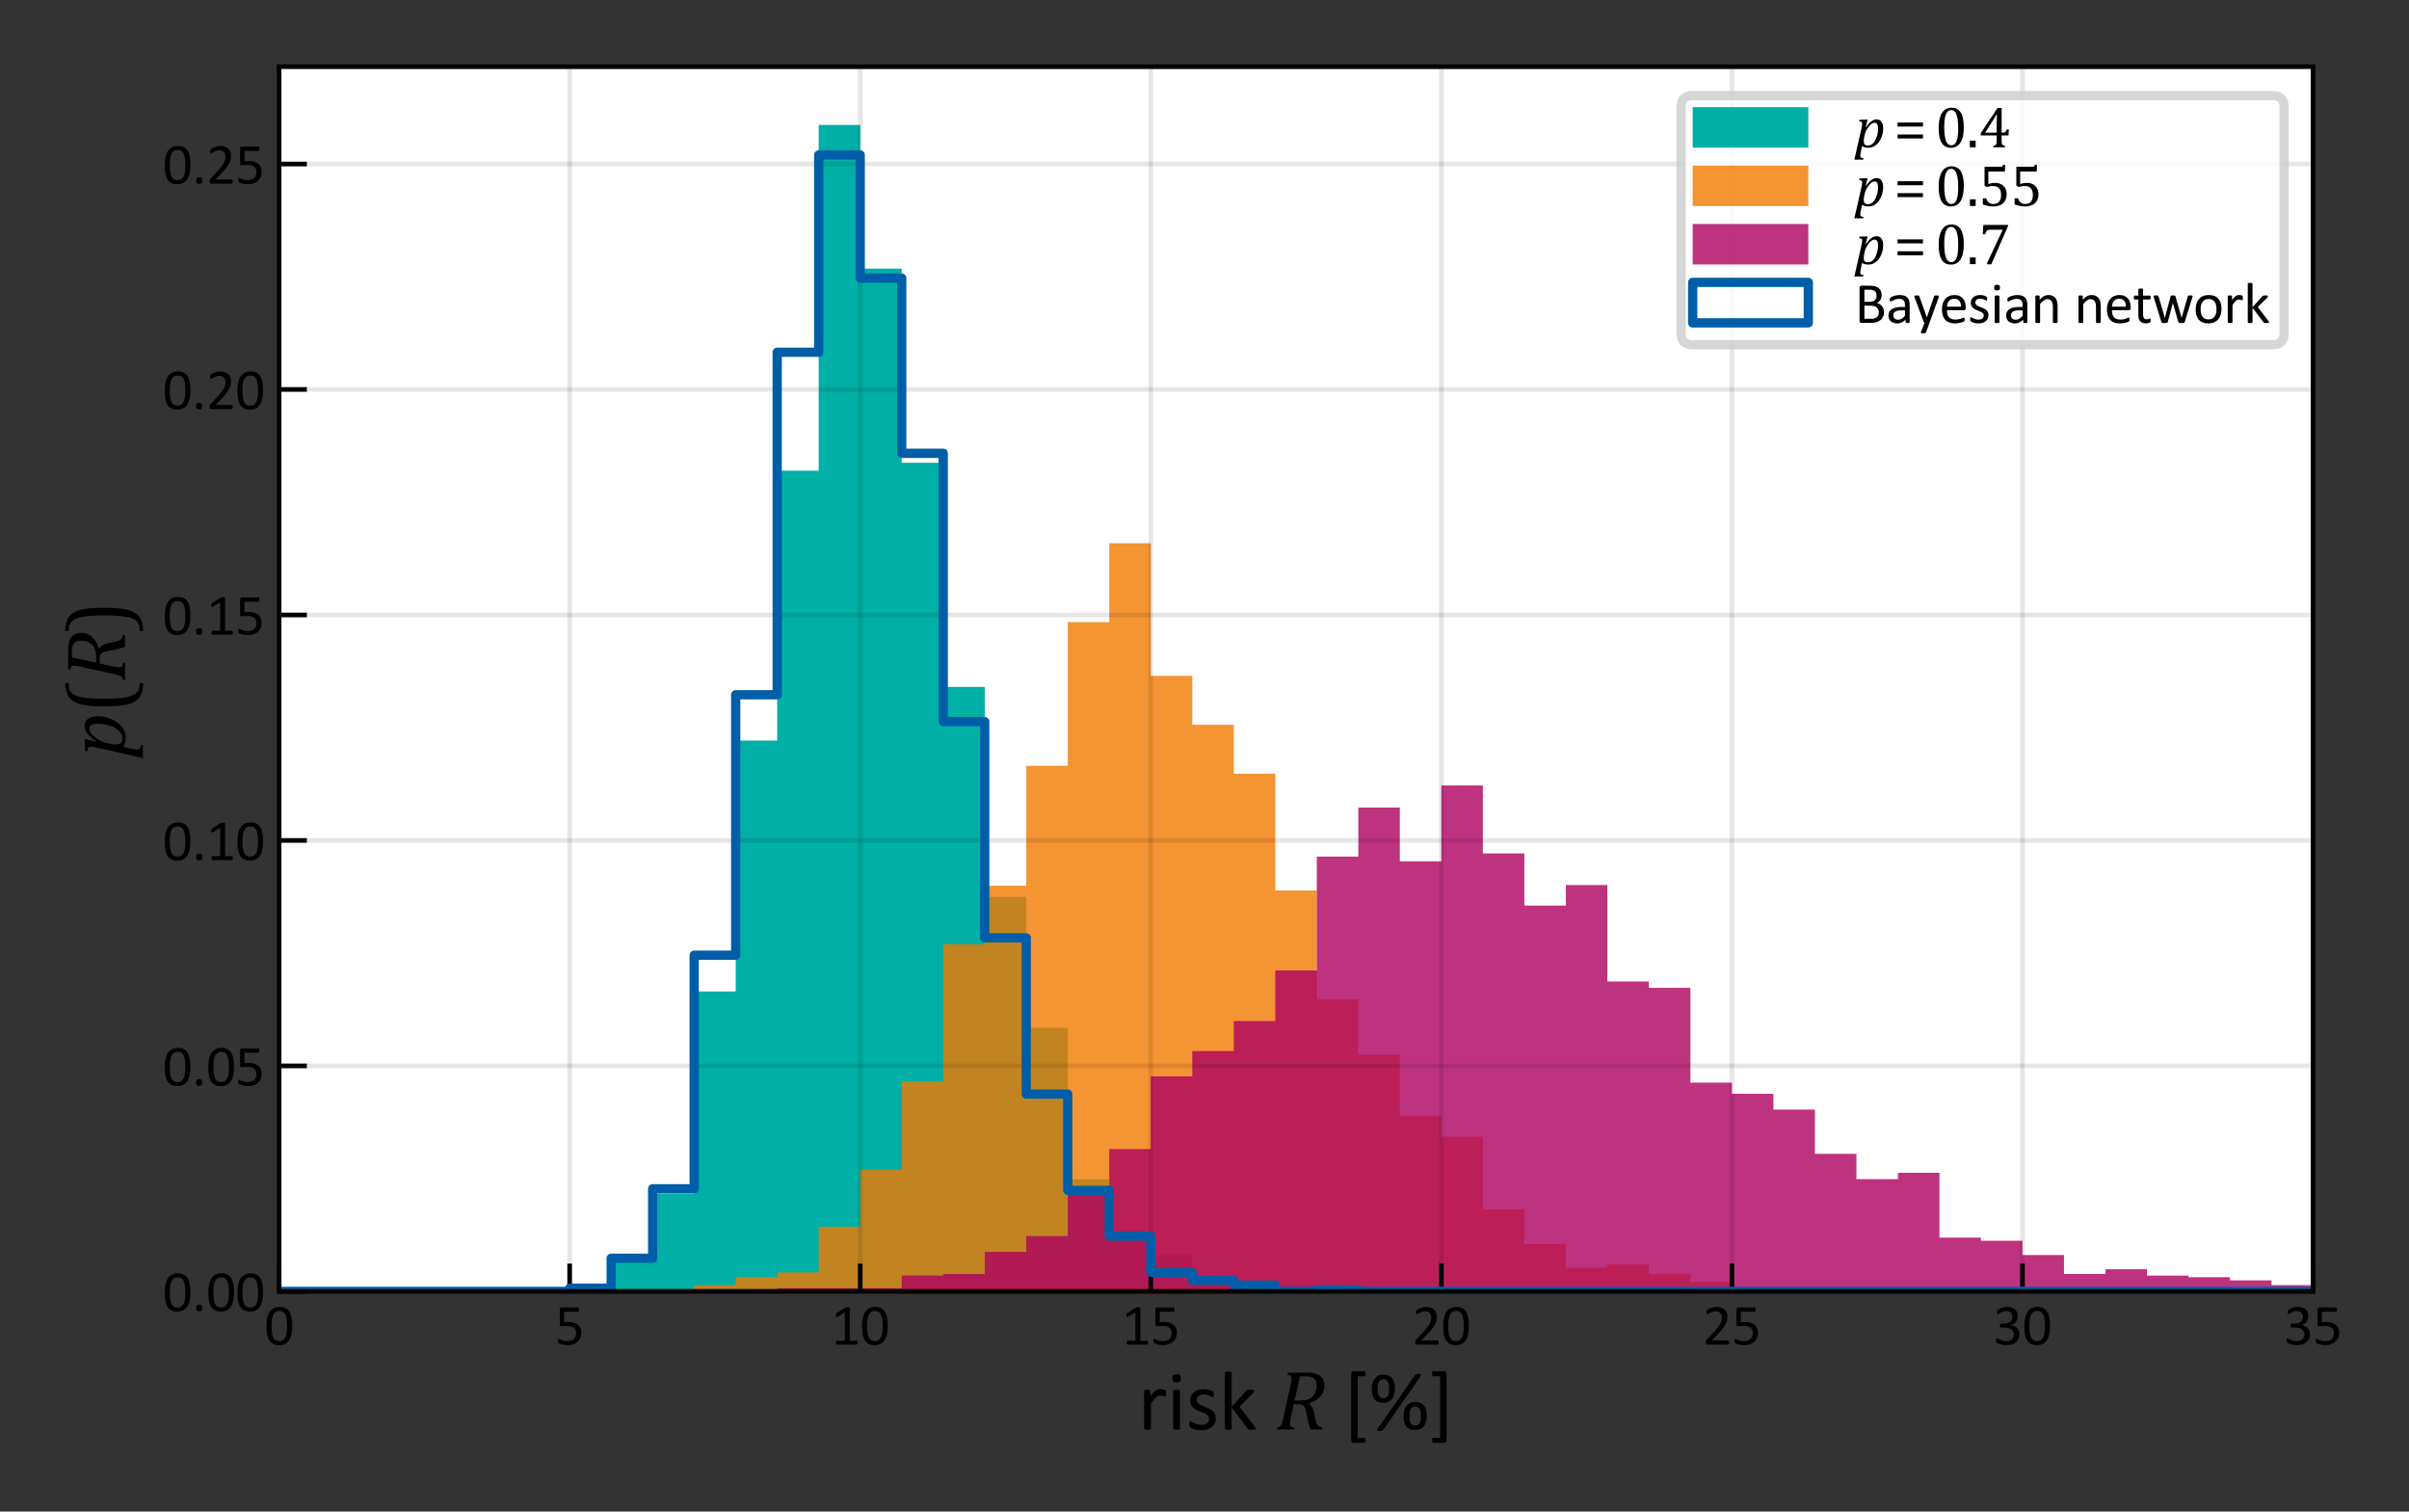 <?xml version="1.0" encoding="utf-8" standalone="no"?>
<!DOCTYPE svg PUBLIC "-//W3C//DTD SVG 1.1//EN"
  "http://www.w3.org/Graphics/SVG/1.1/DTD/svg11.dtd">
<svg height="163.252pt" version="1.1" viewBox="0 0 260.196 163.252" width="260.196pt" xmlns="http://www.w3.org/2000/svg" xmlns:xlink="http://www.w3.org/1999/xlink">
 <rect x="0" y="0" width="260.196" height="163.252" fill="#333333" stroke="none"/>
 <defs>
  <style type="text/css">*{stroke-linecap:butt;stroke-linejoin:round;}</style>
 </defs>
 <g id="figure_1">
  <g id="patch_1">
   <path d="M 0 163.252 
L 260.196 163.252 
L 260.196 0 
L 0 0 
z
" style="fill:none;"/>
  </g>
  <g id="axes_1">
   <g id="patch_2">
    <path d="M 30.145 139.472 
L 249.83 139.472 
L 249.83 7.2 
L 30.145 7.2 
z
" style="fill:#ffffff;"/>
   </g>
   <g id="patch_3">
    <path clip-path="url(#pa7901bcbeb)" d="M 30.145 139.472 
L 30.145 139.472 
L 34.628 139.472 
L 34.628 139.472 
L 39.112 139.472 
L 39.112 139.472 
L 43.595 139.472 
L 43.595 139.472 
L 48.078 139.472 
L 48.078 139.472 
L 52.562 139.472 
L 52.562 139.472 
L 57.045 139.472 
L 57.045 139.131 
L 61.529 139.131 
L 61.529 138.619 
L 66.012 138.619 
L 66.012 136.233 
L 70.495 136.233 
L 70.495 128.903 
L 74.979 128.903 
L 74.979 107.084 
L 79.462 107.084 
L 79.462 79.98 
L 83.945 79.98 
L 83.945 50.83 
L 88.429 50.83 
L 88.429 13.499 
L 92.912 13.499 
L 92.912 29.011 
L 97.395 29.011 
L 97.395 49.978 
L 101.879 49.978 
L 101.879 74.184 
L 106.362 74.184 
L 106.362 96.856 
L 110.846 96.856 
L 110.846 111.004 
L 115.329 111.004 
L 115.329 127.369 
L 119.812 127.369 
L 119.812 133.676 
L 124.296 133.676 
L 124.296 135.551 
L 128.779 135.551 
L 128.779 138.619 
L 133.262 138.619 
L 133.262 139.131 
L 137.746 139.131 
L 137.746 138.79 
L 142.229 138.79 
L 142.229 139.131 
L 146.713 139.131 
L 146.713 139.472 
L 151.196 139.472 
L 151.196 139.472 
L 155.679 139.472 
L 155.679 139.472 
L 160.163 139.472 
L 160.163 139.472 
L 164.646 139.472 
L 164.646 139.472 
L 169.129 139.472 
L 169.129 139.472 
L 173.613 139.472 
L 173.613 139.472 
L 178.096 139.472 
L 178.096 139.472 
L 182.579 139.472 
L 182.579 139.472 
L 187.063 139.472 
L 187.063 139.472 
L 191.546 139.472 
L 191.546 139.472 
L 196.03 139.472 
L 196.03 139.472 
L 200.513 139.472 
L 200.513 139.472 
L 204.996 139.472 
L 204.996 139.472 
L 209.48 139.472 
L 209.48 139.472 
L 213.963 139.472 
L 213.963 139.472 
L 218.446 139.472 
L 218.446 139.472 
L 222.93 139.472 
L 222.93 139.472 
L 227.413 139.472 
L 227.413 139.472 
L 231.897 139.472 
L 231.897 139.472 
L 236.38 139.472 
L 236.38 139.472 
L 240.863 139.472 
L 240.863 139.472 
L 245.347 139.472 
L 245.347 139.472 
L 249.83 139.472 
L 249.83 139.472 
L 245.347 139.472 
L 245.347 139.472 
L 240.863 139.472 
L 240.863 139.472 
L 236.38 139.472 
L 236.38 139.472 
L 231.897 139.472 
L 231.897 139.472 
L 227.413 139.472 
L 227.413 139.472 
L 222.93 139.472 
L 222.93 139.472 
L 218.446 139.472 
L 218.446 139.472 
L 213.963 139.472 
L 213.963 139.472 
L 209.48 139.472 
L 209.48 139.472 
L 204.996 139.472 
L 204.996 139.472 
L 200.513 139.472 
L 200.513 139.472 
L 196.03 139.472 
L 196.03 139.472 
L 191.546 139.472 
L 191.546 139.472 
L 187.063 139.472 
L 187.063 139.472 
L 182.579 139.472 
L 182.579 139.472 
L 178.096 139.472 
L 178.096 139.472 
L 173.613 139.472 
L 173.613 139.472 
L 169.129 139.472 
L 169.129 139.472 
L 164.646 139.472 
L 164.646 139.472 
L 160.163 139.472 
L 160.163 139.472 
L 155.679 139.472 
L 155.679 139.472 
L 151.196 139.472 
L 151.196 139.472 
L 146.713 139.472 
L 146.713 139.472 
L 142.229 139.472 
L 142.229 139.472 
L 137.746 139.472 
L 137.746 139.472 
L 133.262 139.472 
L 133.262 139.472 
L 128.779 139.472 
L 128.779 139.472 
L 124.296 139.472 
L 124.296 139.472 
L 119.812 139.472 
L 119.812 139.472 
L 115.329 139.472 
L 115.329 139.472 
L 110.846 139.472 
L 110.846 139.472 
L 106.362 139.472 
L 106.362 139.472 
L 101.879 139.472 
L 101.879 139.472 
L 97.395 139.472 
L 97.395 139.472 
L 92.912 139.472 
L 92.912 139.472 
L 88.429 139.472 
L 88.429 139.472 
L 83.945 139.472 
L 83.945 139.472 
L 79.462 139.472 
L 79.462 139.472 
L 74.979 139.472 
L 74.979 139.472 
L 70.495 139.472 
L 70.495 139.472 
L 66.012 139.472 
L 66.012 139.472 
L 61.529 139.472 
L 61.529 139.472 
L 57.045 139.472 
L 57.045 139.472 
L 52.562 139.472 
L 52.562 139.472 
L 48.078 139.472 
L 48.078 139.472 
L 43.595 139.472 
L 43.595 139.472 
L 39.112 139.472 
L 39.112 139.472 
L 34.628 139.472 
L 34.628 139.472 
z
" style="fill:#00afa5;"/>
   </g>
   <g id="patch_4">
    <path clip-path="url(#pa7901bcbeb)" d="M 30.145 139.472 
L 30.145 139.472 
L 34.628 139.472 
L 34.628 139.472 
L 39.112 139.472 
L 39.112 139.472 
L 43.595 139.472 
L 43.595 139.472 
L 48.078 139.472 
L 48.078 139.472 
L 52.562 139.472 
L 52.562 139.472 
L 57.045 139.472 
L 57.045 139.472 
L 61.529 139.472 
L 61.529 139.472 
L 66.012 139.472 
L 66.012 139.301 
L 70.495 139.301 
L 70.495 139.301 
L 74.979 139.301 
L 74.979 138.79 
L 79.462 138.79 
L 79.462 137.938 
L 83.945 137.938 
L 83.945 137.426 
L 88.429 137.426 
L 88.429 132.483 
L 92.912 132.483 
L 92.912 126.346 
L 97.395 126.346 
L 97.395 116.8 
L 101.879 116.8 
L 101.879 101.97 
L 106.362 101.97 
L 106.362 95.662 
L 110.846 95.662 
L 110.846 82.707 
L 115.329 82.707 
L 115.329 67.195 
L 119.812 67.195 
L 119.812 58.672 
L 124.296 58.672 
L 124.296 72.991 
L 128.779 72.991 
L 128.779 78.275 
L 133.262 78.275 
L 133.262 83.559 
L 137.746 83.559 
L 137.746 96.174 
L 142.229 96.174 
L 142.229 107.936 
L 146.713 107.936 
L 146.713 113.902 
L 151.196 113.902 
L 151.196 120.55 
L 155.679 120.55 
L 155.679 122.766 
L 160.163 122.766 
L 160.163 130.608 
L 164.646 130.608 
L 164.646 134.358 
L 169.129 134.358 
L 169.129 136.915 
L 173.613 136.915 
L 173.613 136.574 
L 178.096 136.574 
L 178.096 137.597 
L 182.579 137.597 
L 182.579 138.449 
L 187.063 138.449 
L 187.063 139.301 
L 191.546 139.301 
L 191.546 139.301 
L 196.03 139.301 
L 196.03 138.96 
L 200.513 138.96 
L 200.513 139.301 
L 204.996 139.301 
L 204.996 139.301 
L 209.48 139.301 
L 209.48 139.301 
L 213.963 139.301 
L 213.963 139.472 
L 218.446 139.472 
L 218.446 139.472 
L 222.93 139.472 
L 222.93 139.472 
L 227.413 139.472 
L 227.413 139.472 
L 231.897 139.472 
L 231.897 139.472 
L 236.38 139.472 
L 236.38 139.472 
L 240.863 139.472 
L 240.863 139.472 
L 245.347 139.472 
L 245.347 139.472 
L 249.83 139.472 
L 249.83 139.472 
L 245.347 139.472 
L 245.347 139.472 
L 240.863 139.472 
L 240.863 139.472 
L 236.38 139.472 
L 236.38 139.472 
L 231.897 139.472 
L 231.897 139.472 
L 227.413 139.472 
L 227.413 139.472 
L 222.93 139.472 
L 222.93 139.472 
L 218.446 139.472 
L 218.446 139.472 
L 213.963 139.472 
L 213.963 139.472 
L 209.48 139.472 
L 209.48 139.472 
L 204.996 139.472 
L 204.996 139.472 
L 200.513 139.472 
L 200.513 139.472 
L 196.03 139.472 
L 196.03 139.472 
L 191.546 139.472 
L 191.546 139.472 
L 187.063 139.472 
L 187.063 139.472 
L 182.579 139.472 
L 182.579 139.472 
L 178.096 139.472 
L 178.096 139.472 
L 173.613 139.472 
L 173.613 139.472 
L 169.129 139.472 
L 169.129 139.472 
L 164.646 139.472 
L 164.646 139.472 
L 160.163 139.472 
L 160.163 139.472 
L 155.679 139.472 
L 155.679 139.472 
L 151.196 139.472 
L 151.196 139.472 
L 146.713 139.472 
L 146.713 139.472 
L 142.229 139.472 
L 142.229 139.472 
L 137.746 139.472 
L 137.746 139.472 
L 133.262 139.472 
L 133.262 139.472 
L 128.779 139.472 
L 128.779 139.472 
L 124.296 139.472 
L 124.296 139.472 
L 119.812 139.472 
L 119.812 139.472 
L 115.329 139.472 
L 115.329 139.472 
L 110.846 139.472 
L 110.846 139.472 
L 106.362 139.472 
L 106.362 139.472 
L 101.879 139.472 
L 101.879 139.472 
L 97.395 139.472 
L 97.395 139.472 
L 92.912 139.472 
L 92.912 139.472 
L 88.429 139.472 
L 88.429 139.472 
L 83.945 139.472 
L 83.945 139.472 
L 79.462 139.472 
L 79.462 139.472 
L 74.979 139.472 
L 74.979 139.472 
L 70.495 139.472 
L 70.495 139.472 
L 66.012 139.472 
L 66.012 139.472 
L 61.529 139.472 
L 61.529 139.472 
L 57.045 139.472 
L 57.045 139.472 
L 52.562 139.472 
L 52.562 139.472 
L 48.078 139.472 
L 48.078 139.472 
L 43.595 139.472 
L 43.595 139.472 
L 39.112 139.472 
L 39.112 139.472 
L 34.628 139.472 
L 34.628 139.472 
z
" style="fill:#f17900;opacity:0.8;"/>
   </g>
   <g id="patch_5">
    <path clip-path="url(#pa7901bcbeb)" d="M 30.145 139.472 
L 30.145 139.472 
L 34.628 139.472 
L 34.628 139.472 
L 39.112 139.472 
L 39.112 139.472 
L 43.595 139.472 
L 43.595 139.472 
L 48.078 139.472 
L 48.078 139.472 
L 52.562 139.472 
L 52.562 139.472 
L 57.045 139.472 
L 57.045 139.472 
L 61.529 139.472 
L 61.529 139.472 
L 66.012 139.472 
L 66.012 139.472 
L 70.495 139.472 
L 70.495 139.472 
L 74.979 139.472 
L 74.979 139.472 
L 79.462 139.472 
L 79.462 139.301 
L 83.945 139.301 
L 83.945 139.13 
L 88.429 139.13 
L 88.429 139.13 
L 92.912 139.13 
L 92.912 139.13 
L 97.395 139.13 
L 97.395 137.764 
L 101.879 137.764 
L 101.879 137.593 
L 106.362 137.593 
L 106.362 135.203 
L 110.846 135.203 
L 110.846 133.495 
L 115.329 133.495 
L 115.329 128.372 
L 119.812 128.372 
L 119.812 124.103 
L 124.296 124.103 
L 124.296 116.248 
L 128.779 116.248 
L 128.779 113.516 
L 133.262 113.516 
L 133.262 110.271 
L 137.746 110.271 
L 137.746 104.807 
L 142.229 104.807 
L 142.229 92.512 
L 146.713 92.512 
L 146.713 87.218 
L 151.196 87.218 
L 151.196 93.024 
L 155.679 93.024 
L 155.679 84.828 
L 160.163 84.828 
L 160.163 92.17 
L 164.646 92.17 
L 164.646 97.806 
L 169.129 97.806 
L 169.129 95.586 
L 173.613 95.586 
L 173.613 106.002 
L 178.096 106.002 
L 178.096 106.685 
L 182.579 106.685 
L 182.579 116.931 
L 187.063 116.931 
L 187.063 118.126 
L 191.546 118.126 
L 191.546 119.834 
L 196.03 119.834 
L 196.03 124.615 
L 200.513 124.615 
L 200.513 127.348 
L 204.996 127.348 
L 204.996 126.665 
L 209.48 126.665 
L 209.48 133.666 
L 213.963 133.666 
L 213.963 134.007 
L 218.446 134.007 
L 218.446 135.544 
L 222.93 135.544 
L 222.93 137.593 
L 227.413 137.593 
L 227.413 137.081 
L 231.897 137.081 
L 231.897 137.764 
L 236.38 137.764 
L 236.38 137.935 
L 240.863 137.935 
L 240.863 138.276 
L 245.347 138.276 
L 245.347 138.789 
L 249.83 138.789 
L 249.83 139.472 
L 245.347 139.472 
L 245.347 139.472 
L 240.863 139.472 
L 240.863 139.472 
L 236.38 139.472 
L 236.38 139.472 
L 231.897 139.472 
L 231.897 139.472 
L 227.413 139.472 
L 227.413 139.472 
L 222.93 139.472 
L 222.93 139.472 
L 218.446 139.472 
L 218.446 139.472 
L 213.963 139.472 
L 213.963 139.472 
L 209.48 139.472 
L 209.48 139.472 
L 204.996 139.472 
L 204.996 139.472 
L 200.513 139.472 
L 200.513 139.472 
L 196.03 139.472 
L 196.03 139.472 
L 191.546 139.472 
L 191.546 139.472 
L 187.063 139.472 
L 187.063 139.472 
L 182.579 139.472 
L 182.579 139.472 
L 178.096 139.472 
L 178.096 139.472 
L 173.613 139.472 
L 173.613 139.472 
L 169.129 139.472 
L 169.129 139.472 
L 164.646 139.472 
L 164.646 139.472 
L 160.163 139.472 
L 160.163 139.472 
L 155.679 139.472 
L 155.679 139.472 
L 151.196 139.472 
L 151.196 139.472 
L 146.713 139.472 
L 146.713 139.472 
L 142.229 139.472 
L 142.229 139.472 
L 137.746 139.472 
L 137.746 139.472 
L 133.262 139.472 
L 133.262 139.472 
L 128.779 139.472 
L 128.779 139.472 
L 124.296 139.472 
L 124.296 139.472 
L 119.812 139.472 
L 119.812 139.472 
L 115.329 139.472 
L 115.329 139.472 
L 110.846 139.472 
L 110.846 139.472 
L 106.362 139.472 
L 106.362 139.472 
L 101.879 139.472 
L 101.879 139.472 
L 97.395 139.472 
L 97.395 139.472 
L 92.912 139.472 
L 92.912 139.472 
L 88.429 139.472 
L 88.429 139.472 
L 83.945 139.472 
L 83.945 139.472 
L 79.462 139.472 
L 79.462 139.472 
L 74.979 139.472 
L 74.979 139.472 
L 70.495 139.472 
L 70.495 139.472 
L 66.012 139.472 
L 66.012 139.472 
L 61.529 139.472 
L 61.529 139.472 
L 57.045 139.472 
L 57.045 139.472 
L 52.562 139.472 
L 52.562 139.472 
L 48.078 139.472 
L 48.078 139.472 
L 43.595 139.472 
L 43.595 139.472 
L 39.112 139.472 
L 39.112 139.472 
L 34.628 139.472 
L 34.628 139.472 
z
" style="fill:#ae0060;opacity:0.8;"/>
   </g>
   <g id="matplotlib.axis_1">
    <g id="xtick_1">
     <g id="line2d_1">
      <path clip-path="url(#pa7901bcbeb)" d="M 30.145 139.472 
L 30.145 7.2 
" style="fill:none;stroke:#000000;stroke-linecap:square;stroke-opacity:0.1;stroke-width:0.5;"/>
     </g>
     <g id="line2d_2">
      <defs>
       <path d="M 0 0 
L 0 -3 
" id="m8720b70dad" style="stroke:#000000;stroke-width:0.5;"/>
      </defs>
      <g>
       <use style="stroke:#000000;stroke-width:0.5;" x="30.145" xlink:href="#m8720b70dad" y="139.472"/>
      </g>
     </g>
     <g id="text_1">
      <!-- 0 -->
      <g transform="translate(28.562 145.22)scale(0.062 -0.062)">
       <defs>
        <path d="M 3022 2031 
Q 3022 1566 2948 1181 
Q 2875 797 2704 520 
Q 2534 244 2259 92 
Q 1984 -59 1581 -59 
Q 1200 -59 939 77 
Q 678 213 518 477 
Q 359 741 292 1127 
Q 225 1513 225 2013 
Q 225 2475 300 2861 
Q 375 3247 544 3523 
Q 713 3800 988 3951 
Q 1263 4103 1663 4103 
Q 2047 4103 2308 3967 
Q 2569 3831 2728 3567 
Q 2888 3303 2955 2917 
Q 3022 2531 3022 2031 
z
M 2472 1994 
Q 2472 2297 2450 2537 
Q 2428 2778 2386 2962 
Q 2344 3147 2276 3280 
Q 2209 3413 2115 3498 
Q 2022 3584 1901 3623 
Q 1781 3663 1631 3663 
Q 1366 3663 1200 3538 
Q 1034 3413 939 3194 
Q 844 2975 809 2681 
Q 775 2388 775 2050 
Q 775 1597 822 1280 
Q 869 963 970 763 
Q 1072 563 1230 472 
Q 1388 381 1613 381 
Q 1788 381 1920 437 
Q 2053 494 2148 598 
Q 2244 703 2306 850 
Q 2369 997 2406 1175 
Q 2444 1353 2458 1561 
Q 2472 1769 2472 1994 
z
" id="Calibri-30" transform="scale(0.016)"/>
       </defs>
       <use xlink:href="#Calibri-30"/>
      </g>
     </g>
    </g>
    <g id="xtick_2">
     <g id="line2d_3">
      <path clip-path="url(#pa7901bcbeb)" d="M 61.529 139.472 
L 61.529 7.2 
" style="fill:none;stroke:#000000;stroke-linecap:square;stroke-opacity:0.1;stroke-width:0.5;"/>
     </g>
     <g id="line2d_4">
      <g>
       <use style="stroke:#000000;stroke-width:0.5;" x="61.529" xlink:href="#m8720b70dad" y="139.472"/>
      </g>
     </g>
     <g id="text_2">
      <!-- 5 -->
      <g transform="translate(59.946 145.22)scale(0.062 -0.062)">
       <defs>
        <path d="M 2869 1300 
Q 2869 975 2759 722 
Q 2650 469 2450 295 
Q 2250 122 1973 31 
Q 1697 -59 1359 -59 
Q 1172 -59 1003 -32 
Q 834 -6 703 33 
Q 572 72 487 109 
Q 403 147 379 169 
Q 356 191 347 209 
Q 338 228 330 254 
Q 322 281 319 322 
Q 316 363 316 419 
Q 316 472 320 514 
Q 325 556 337 582 
Q 350 609 367 621 
Q 384 634 406 634 
Q 438 634 503 595 
Q 569 556 680 511 
Q 791 466 955 425 
Q 1119 384 1344 384 
Q 1553 384 1728 434 
Q 1903 484 2029 590 
Q 2156 697 2228 858 
Q 2300 1019 2300 1250 
Q 2300 1444 2239 1592 
Q 2178 1741 2051 1839 
Q 1925 1938 1731 1986 
Q 1538 2034 1269 2034 
Q 1078 2034 940 2015 
Q 803 1997 684 1997 
Q 597 1997 559 2037 
Q 522 2078 522 2194 
L 522 3841 
Q 522 3944 570 3994 
Q 619 4044 709 4044 
L 2500 4044 
Q 2525 4044 2548 4030 
Q 2572 4016 2587 3987 
Q 2603 3959 2611 3915 
Q 2619 3872 2619 3813 
Q 2619 3700 2587 3637 
Q 2556 3575 2500 3575 
L 991 3575 
L 991 2441 
Q 1100 2456 1214 2459 
Q 1328 2463 1478 2463 
Q 1825 2463 2084 2380 
Q 2344 2297 2517 2145 
Q 2691 1994 2780 1778 
Q 2869 1563 2869 1300 
z
" id="Calibri-35" transform="scale(0.016)"/>
       </defs>
       <use xlink:href="#Calibri-35"/>
      </g>
     </g>
    </g>
    <g id="xtick_3">
     <g id="line2d_5">
      <path clip-path="url(#pa7901bcbeb)" d="M 92.912 139.472 
L 92.912 7.2 
" style="fill:none;stroke:#000000;stroke-linecap:square;stroke-opacity:0.1;stroke-width:0.5;"/>
     </g>
     <g id="line2d_6">
      <g>
       <use style="stroke:#000000;stroke-width:0.5;" x="92.912" xlink:href="#m8720b70dad" y="139.472"/>
      </g>
     </g>
     <g id="text_3">
      <!-- 10 -->
      <g transform="translate(89.746 145.22)scale(0.062 -0.062)">
       <defs>
        <path d="M 2897 213 
Q 2897 153 2887 112 
Q 2878 72 2862 47 
Q 2847 22 2826 11 
Q 2806 0 2784 0 
L 672 0 
Q 650 0 631 11 
Q 613 22 595 47 
Q 578 72 568 112 
Q 559 153 559 213 
Q 559 269 568 309 
Q 578 350 592 376 
Q 606 403 626 417 
Q 647 431 672 431 
L 1516 431 
L 1516 3506 
L 734 3041 
Q 675 3009 639 3003 
Q 603 2997 581 3017 
Q 559 3038 551 3084 
Q 544 3131 544 3203 
Q 544 3256 548 3293 
Q 553 3331 562 3356 
Q 572 3381 589 3400 
Q 606 3419 634 3438 
L 1566 4034 
Q 1578 4044 1597 4050 
Q 1616 4056 1644 4062 
Q 1672 4069 1709 4070 
Q 1747 4072 1803 4072 
Q 1878 4072 1928 4065 
Q 1978 4059 2006 4048 
Q 2034 4038 2043 4020 
Q 2053 4003 2053 3984 
L 2053 431 
L 2784 431 
Q 2809 431 2831 417 
Q 2853 403 2867 376 
Q 2881 350 2889 309 
Q 2897 269 2897 213 
z
" id="Calibri-31" transform="scale(0.016)"/>
       </defs>
       <use xlink:href="#Calibri-31"/>
       <use x="50.684" xlink:href="#Calibri-30"/>
      </g>
     </g>
    </g>
    <g id="xtick_4">
     <g id="line2d_7">
      <path clip-path="url(#pa7901bcbeb)" d="M 124.296 139.472 
L 124.296 7.2 
" style="fill:none;stroke:#000000;stroke-linecap:square;stroke-opacity:0.1;stroke-width:0.5;"/>
     </g>
     <g id="line2d_8">
      <g>
       <use style="stroke:#000000;stroke-width:0.5;" x="124.296" xlink:href="#m8720b70dad" y="139.472"/>
      </g>
     </g>
     <g id="text_4">
      <!-- 15 -->
      <g transform="translate(121.13 145.22)scale(0.062 -0.062)">
       <use xlink:href="#Calibri-31"/>
       <use x="50.684" xlink:href="#Calibri-35"/>
      </g>
     </g>
    </g>
    <g id="xtick_5">
     <g id="line2d_9">
      <path clip-path="url(#pa7901bcbeb)" d="M 155.679 139.472 
L 155.679 7.2 
" style="fill:none;stroke:#000000;stroke-linecap:square;stroke-opacity:0.1;stroke-width:0.5;"/>
     </g>
     <g id="line2d_10">
      <g>
       <use style="stroke:#000000;stroke-width:0.5;" x="155.679" xlink:href="#m8720b70dad" y="139.472"/>
      </g>
     </g>
     <g id="text_5">
      <!-- 20 -->
      <g transform="translate(152.513 145.22)scale(0.062 -0.062)">
       <defs>
        <path d="M 2888 231 
Q 2888 175 2880 131 
Q 2872 88 2858 58 
Q 2844 28 2820 14 
Q 2797 0 2769 0 
L 534 0 
Q 491 0 458 11 
Q 425 22 401 47 
Q 378 72 367 119 
Q 356 166 356 234 
Q 356 297 361 344 
Q 366 391 381 427 
Q 397 463 420 498 
Q 444 534 481 575 
L 1266 1406 
Q 1538 1694 1702 1922 
Q 1866 2150 1955 2337 
Q 2044 2525 2072 2678 
Q 2100 2831 2100 2966 
Q 2100 3100 2056 3220 
Q 2013 3341 1930 3431 
Q 1847 3522 1722 3575 
Q 1597 3628 1434 3628 
Q 1244 3628 1092 3575 
Q 941 3522 827 3459 
Q 713 3397 636 3344 
Q 559 3291 522 3291 
Q 500 3291 483 3303 
Q 466 3316 455 3344 
Q 444 3372 437 3419 
Q 431 3466 431 3531 
Q 431 3578 434 3612 
Q 438 3647 445 3672 
Q 453 3697 465 3719 
Q 478 3741 515 3773 
Q 553 3806 645 3862 
Q 738 3919 877 3973 
Q 1016 4028 1183 4065 
Q 1350 4103 1534 4103 
Q 1828 4103 2048 4020 
Q 2269 3938 2414 3794 
Q 2559 3650 2631 3459 
Q 2703 3269 2703 3053 
Q 2703 2859 2668 2667 
Q 2634 2475 2523 2251 
Q 2413 2028 2203 1754 
Q 1994 1481 1647 1125 
L 1006 456 
L 2766 456 
Q 2791 456 2814 442 
Q 2838 428 2855 400 
Q 2872 372 2880 330 
Q 2888 288 2888 231 
z
" id="Calibri-32" transform="scale(0.016)"/>
       </defs>
       <use xlink:href="#Calibri-32"/>
       <use x="50.684" xlink:href="#Calibri-30"/>
      </g>
     </g>
    </g>
    <g id="xtick_6">
     <g id="line2d_11">
      <path clip-path="url(#pa7901bcbeb)" d="M 187.063 139.472 
L 187.063 7.2 
" style="fill:none;stroke:#000000;stroke-linecap:square;stroke-opacity:0.1;stroke-width:0.5;"/>
     </g>
     <g id="line2d_12">
      <g>
       <use style="stroke:#000000;stroke-width:0.5;" x="187.063" xlink:href="#m8720b70dad" y="139.472"/>
      </g>
     </g>
     <g id="text_6">
      <!-- 25 -->
      <g transform="translate(183.897 145.22)scale(0.062 -0.062)">
       <use xlink:href="#Calibri-32"/>
       <use x="50.684" xlink:href="#Calibri-35"/>
      </g>
     </g>
    </g>
    <g id="xtick_7">
     <g id="line2d_13">
      <path clip-path="url(#pa7901bcbeb)" d="M 218.446 139.472 
L 218.446 7.2 
" style="fill:none;stroke:#000000;stroke-linecap:square;stroke-opacity:0.1;stroke-width:0.5;"/>
     </g>
     <g id="line2d_14">
      <g>
       <use style="stroke:#000000;stroke-width:0.5;" x="218.446" xlink:href="#m8720b70dad" y="139.472"/>
      </g>
     </g>
     <g id="text_7">
      <!-- 30 -->
      <g transform="translate(215.28 145.22)scale(0.062 -0.062)">
       <defs>
        <path d="M 2856 1156 
Q 2856 878 2759 654 
Q 2663 431 2481 272 
Q 2300 113 2034 27 
Q 1769 -59 1434 -59 
Q 1231 -59 1054 -26 
Q 878 6 740 51 
Q 603 97 512 145 
Q 422 194 398 216 
Q 375 238 362 259 
Q 350 281 340 312 
Q 331 344 326 389 
Q 322 434 322 500 
Q 322 613 344 656 
Q 366 700 406 700 
Q 434 700 517 650 
Q 600 600 729 542 
Q 859 484 1032 434 
Q 1206 384 1419 384 
Q 1625 384 1781 437 
Q 1938 491 2044 587 
Q 2150 684 2203 817 
Q 2256 950 2256 1106 
Q 2256 1278 2189 1415 
Q 2122 1553 1992 1653 
Q 1863 1753 1673 1806 
Q 1484 1859 1244 1859 
L 859 1859 
Q 834 1859 811 1870 
Q 788 1881 770 1906 
Q 753 1931 742 1972 
Q 731 2013 731 2078 
Q 731 2138 740 2177 
Q 750 2216 767 2239 
Q 784 2263 806 2273 
Q 828 2284 856 2284 
L 1209 2284 
Q 1416 2284 1580 2337 
Q 1744 2391 1858 2491 
Q 1972 2591 2033 2730 
Q 2094 2869 2094 3041 
Q 2094 3166 2053 3280 
Q 2013 3394 1931 3478 
Q 1850 3563 1723 3611 
Q 1597 3659 1431 3659 
Q 1250 3659 1098 3604 
Q 947 3550 828 3487 
Q 709 3425 631 3370 
Q 553 3316 522 3316 
Q 500 3316 483 3323 
Q 466 3331 455 3354 
Q 444 3378 439 3420 
Q 434 3463 434 3531 
Q 434 3578 437 3614 
Q 441 3650 450 3676 
Q 459 3703 471 3725 
Q 484 3747 514 3776 
Q 544 3806 634 3862 
Q 725 3919 858 3973 
Q 991 4028 1164 4065 
Q 1338 4103 1538 4103 
Q 1819 4103 2031 4031 
Q 2244 3959 2386 3828 
Q 2528 3697 2598 3514 
Q 2669 3331 2669 3109 
Q 2669 2919 2619 2755 
Q 2569 2591 2472 2464 
Q 2375 2338 2234 2248 
Q 2094 2159 1909 2125 
L 1909 2119 
Q 2119 2097 2292 2014 
Q 2466 1931 2591 1806 
Q 2716 1681 2786 1514 
Q 2856 1347 2856 1156 
z
" id="Calibri-33" transform="scale(0.016)"/>
       </defs>
       <use xlink:href="#Calibri-33"/>
       <use x="50.684" xlink:href="#Calibri-30"/>
      </g>
     </g>
    </g>
    <g id="xtick_8">
     <g id="line2d_15">
      <path clip-path="url(#pa7901bcbeb)" d="M 249.83 139.472 
L 249.83 7.2 
" style="fill:none;stroke:#000000;stroke-linecap:square;stroke-opacity:0.1;stroke-width:0.5;"/>
     </g>
     <g id="line2d_16">
      <g>
       <use style="stroke:#000000;stroke-width:0.5;" x="249.83" xlink:href="#m8720b70dad" y="139.472"/>
      </g>
     </g>
     <g id="text_8">
      <!-- 35 -->
      <g transform="translate(246.664 145.22)scale(0.062 -0.062)">
       <use xlink:href="#Calibri-33"/>
       <use x="50.684" xlink:href="#Calibri-35"/>
      </g>
     </g>
    </g>
    <g id="text_9">
     <!-- risk $R$ [%] -->
     <g transform="translate(122.887 154.452)scale(0.09 -0.09)">
      <defs>
       <path d="M 2122 2706 
Q 2122 2638 2119 2591 
Q 2116 2544 2106 2517 
Q 2097 2491 2083 2477 
Q 2069 2463 2044 2463 
Q 2019 2463 1983 2477 
Q 1947 2491 1901 2505 
Q 1856 2519 1800 2531 
Q 1744 2544 1678 2544 
Q 1600 2544 1525 2512 
Q 1450 2481 1367 2409 
Q 1284 2338 1193 2219 
Q 1103 2100 994 1928 
L 994 78 
Q 994 53 981 36 
Q 969 19 941 6 
Q 913 -6 863 -12 
Q 813 -19 734 -19 
Q 659 -19 609 -12 
Q 559 -6 529 6 
Q 500 19 489 36 
Q 478 53 478 78 
L 478 2891 
Q 478 2916 487 2933 
Q 497 2950 525 2964 
Q 553 2978 597 2983 
Q 641 2988 713 2988 
Q 781 2988 826 2983 
Q 872 2978 897 2964 
Q 922 2950 933 2933 
Q 944 2916 944 2891 
L 944 2481 
Q 1059 2650 1161 2756 
Q 1263 2863 1353 2923 
Q 1444 2984 1533 3007 
Q 1622 3031 1713 3031 
Q 1753 3031 1804 3026 
Q 1856 3022 1912 3009 
Q 1969 2997 2014 2981 
Q 2059 2966 2078 2950 
Q 2097 2934 2103 2920 
Q 2109 2906 2114 2884 
Q 2119 2863 2120 2820 
Q 2122 2778 2122 2706 
z
" id="Calibri-72" transform="scale(0.016)"/>
       <path d="M 994 78 
Q 994 53 981 36 
Q 969 19 941 6 
Q 913 -6 863 -12 
Q 813 -19 734 -19 
Q 659 -19 609 -12 
Q 559 -6 529 6 
Q 500 19 489 36 
Q 478 53 478 78 
L 478 2891 
Q 478 2913 489 2931 
Q 500 2950 529 2962 
Q 559 2975 609 2981 
Q 659 2988 734 2988 
Q 813 2988 863 2981 
Q 913 2975 941 2962 
Q 969 2950 981 2931 
Q 994 2913 994 2891 
L 994 78 
z
M 1053 3841 
Q 1053 3659 984 3593 
Q 916 3528 731 3528 
Q 550 3528 483 3592 
Q 416 3656 416 3834 
Q 416 4016 484 4081 
Q 553 4147 738 4147 
Q 919 4147 986 4083 
Q 1053 4019 1053 3841 
z
" id="Calibri-69" transform="scale(0.016)"/>
       <path d="M 2244 844 
Q 2244 628 2164 459 
Q 2084 291 1937 175 
Q 1791 59 1587 0 
Q 1384 -59 1141 -59 
Q 991 -59 855 -36 
Q 719 -13 611 23 
Q 503 59 428 98 
Q 353 138 318 169 
Q 284 200 268 256 
Q 253 313 253 409 
Q 253 469 259 509 
Q 266 550 275 575 
Q 284 600 301 611 
Q 319 622 341 622 
Q 375 622 442 580 
Q 509 538 607 488 
Q 706 438 840 395 
Q 975 353 1150 353 
Q 1281 353 1387 381 
Q 1494 409 1572 464 
Q 1650 519 1692 603 
Q 1734 688 1734 803 
Q 1734 922 1673 1003 
Q 1613 1084 1513 1146 
Q 1413 1209 1288 1257 
Q 1163 1306 1030 1359 
Q 897 1413 770 1480 
Q 644 1547 544 1644 
Q 444 1741 383 1875 
Q 322 2009 322 2197 
Q 322 2363 386 2514 
Q 450 2666 578 2780 
Q 706 2894 898 2962 
Q 1091 3031 1347 3031 
Q 1459 3031 1571 3012 
Q 1684 2994 1775 2966 
Q 1866 2938 1930 2905 
Q 1994 2872 2026 2847 
Q 2059 2822 2070 2803 
Q 2081 2784 2086 2761 
Q 2091 2738 2095 2703 
Q 2100 2669 2100 2619 
Q 2100 2566 2095 2527 
Q 2091 2488 2080 2463 
Q 2069 2438 2053 2427 
Q 2038 2416 2019 2416 
Q 1991 2416 1937 2450 
Q 1884 2484 1800 2523 
Q 1716 2563 1602 2597 
Q 1488 2631 1341 2631 
Q 1209 2631 1109 2601 
Q 1009 2572 945 2517 
Q 881 2463 848 2388 
Q 816 2313 816 2225 
Q 816 2103 878 2020 
Q 941 1938 1041 1875 
Q 1141 1813 1269 1763 
Q 1397 1713 1530 1659 
Q 1663 1606 1792 1540 
Q 1922 1475 2022 1381 
Q 2122 1288 2183 1156 
Q 2244 1025 2244 844 
z
" id="Calibri-73" transform="scale(0.016)"/>
       <path d="M 2788 81 
Q 2788 56 2775 37 
Q 2763 19 2733 6 
Q 2703 -6 2650 -12 
Q 2597 -19 2516 -19 
Q 2431 -19 2376 -14 
Q 2322 -9 2284 2 
Q 2247 13 2223 33 
Q 2200 53 2181 81 
L 994 1638 
L 994 78 
Q 994 53 981 36 
Q 969 19 941 6 
Q 913 -6 863 -12 
Q 813 -19 734 -19 
Q 659 -19 609 -12 
Q 559 -6 529 6 
Q 500 19 489 36 
Q 478 53 478 78 
L 478 4253 
Q 478 4278 489 4297 
Q 500 4316 529 4328 
Q 559 4341 609 4347 
Q 659 4353 734 4353 
Q 813 4353 863 4347 
Q 913 4341 941 4328 
Q 969 4316 981 4297 
Q 994 4278 994 4253 
L 994 1709 
L 2056 2878 
Q 2081 2909 2109 2929 
Q 2138 2950 2177 2964 
Q 2216 2978 2269 2983 
Q 2322 2988 2397 2988 
Q 2475 2988 2528 2983 
Q 2581 2978 2614 2967 
Q 2647 2956 2661 2939 
Q 2675 2922 2675 2894 
Q 2675 2856 2654 2818 
Q 2634 2781 2588 2731 
L 1569 1713 
L 2713 228 
Q 2753 175 2770 142 
Q 2788 109 2788 81 
z
" id="Calibri-6b" transform="scale(0.016)"/>
       <path id="Calibri-20" transform="scale(0.016)"/>
       <path d="M 2528 1934 
Q 2678 1822 2770 1665 
Q 2863 1509 2919 1231 
L 2991 869 
Q 3013 756 3039 659 
Q 3066 563 3102 473 
Q 3138 384 3180 331 
Q 3222 278 3270 243 
Q 3319 209 3380 189 
Q 3441 169 3534 153 
L 3503 0 
L 2638 0 
Q 2538 278 2459 663 
L 2322 1325 
Q 2288 1497 2239 1614 
Q 2191 1731 2123 1795 
Q 2056 1859 1967 1879 
Q 1878 1900 1750 1900 
L 1394 1900 
L 1175 909 
Q 1147 788 1136 716 
Q 1125 644 1117 564 
Q 1109 484 1109 422 
Q 1109 325 1140 270 
Q 1172 216 1234 191 
Q 1297 166 1450 153 
L 1416 0 
L 131 0 
L 166 153 
Q 284 172 343 214 
Q 403 256 443 331 
Q 484 406 518 514 
Q 553 622 622 931 
L 1153 3338 
Q 1222 3650 1222 3831 
Q 1222 3984 1150 4043 
Q 1078 4103 916 4113 
L 950 4266 
L 2341 4266 
Q 2672 4266 2881 4227 
Q 3091 4188 3239 4109 
Q 3388 4031 3488 3907 
Q 3588 3784 3638 3629 
Q 3688 3475 3688 3300 
Q 3688 3022 3595 2806 
Q 3503 2591 3343 2428 
Q 3184 2266 2973 2153 
Q 2763 2041 2528 1969 
L 2528 1934 
z
M 1822 2169 
Q 2163 2169 2388 2236 
Q 2613 2303 2763 2440 
Q 2913 2578 3009 2803 
Q 3106 3028 3106 3291 
Q 3106 3425 3081 3529 
Q 3056 3634 3015 3703 
Q 2975 3772 2912 3825 
Q 2850 3878 2756 3917 
Q 2663 3956 2539 3973 
Q 2416 3991 2203 3991 
Q 2038 3991 1853 3978 
L 1453 2169 
L 1822 2169 
z
" id="Cambria-Italic-52" transform="scale(0.016)"/>
       <path d="M 1684 -813 
Q 1684 -916 1661 -958 
Q 1638 -1000 1594 -1000 
L 794 -1000 
Q 756 -1000 722 -989 
Q 688 -978 659 -953 
Q 631 -928 614 -886 
Q 597 -844 597 -781 
L 597 4153 
Q 597 4213 614 4255 
Q 631 4297 659 4323 
Q 688 4350 722 4361 
Q 756 4372 794 4372 
L 1594 4372 
Q 1613 4372 1630 4362 
Q 1647 4353 1659 4328 
Q 1672 4303 1678 4267 
Q 1684 4231 1684 4178 
Q 1684 4078 1661 4034 
Q 1638 3991 1594 3991 
L 1084 3991 
L 1084 -622 
L 1594 -622 
Q 1613 -622 1630 -631 
Q 1647 -641 1659 -664 
Q 1672 -688 1678 -723 
Q 1684 -759 1684 -813 
z
" id="Calibri-5b" transform="scale(0.016)"/>
       <path d="M 1964 3070 
Q 1964 2829 1910 2632 
Q 1857 2436 1748 2296 
Q 1639 2157 1471 2079 
Q 1304 2001 1079 2001 
Q 851 2001 688 2073 
Q 526 2145 423 2281 
Q 320 2417 271 2612 
Q 223 2807 223 3057 
Q 223 3286 274 3479 
Q 326 3673 432 3813 
Q 539 3954 706 4035 
Q 873 4117 1101 4117 
Q 1348 4117 1515 4032 
Q 1682 3948 1782 3806 
Q 1882 3664 1923 3473 
Q 1964 3282 1964 3070 
z
M 1526 3054 
Q 1526 3229 1501 3365 
Q 1476 3501 1424 3591 
Q 1373 3682 1288 3727 
Q 1204 3773 1089 3773 
Q 979 3773 898 3729 
Q 817 3686 765 3598 
Q 714 3511 689 3381 
Q 664 3251 664 3076 
Q 664 2864 693 2721 
Q 723 2579 777 2496 
Q 832 2414 915 2381 
Q 998 2348 1104 2348 
Q 1229 2348 1309 2395 
Q 1389 2442 1437 2534 
Q 1486 2626 1506 2756 
Q 1526 2886 1526 3054 
z
M 4348 1022 
Q 4348 781 4294 584 
Q 4241 388 4132 248 
Q 4023 109 3855 31 
Q 3688 -47 3463 -47 
Q 3235 -47 3072 25 
Q 2910 97 2807 233 
Q 2704 369 2655 564 
Q 2607 759 2607 1009 
Q 2607 1238 2658 1431 
Q 2710 1625 2816 1765 
Q 2923 1906 3090 1987 
Q 3257 2069 3485 2069 
Q 3732 2069 3899 1984 
Q 4066 1900 4166 1758 
Q 4266 1616 4307 1425 
Q 4348 1234 4348 1022 
z
M 3910 1006 
Q 3910 1181 3885 1317 
Q 3860 1453 3808 1543 
Q 3757 1634 3672 1679 
Q 3588 1725 3473 1725 
Q 3363 1725 3282 1681 
Q 3201 1638 3149 1550 
Q 3098 1463 3073 1333 
Q 3048 1203 3048 1028 
Q 3048 816 3077 673 
Q 3107 531 3161 448 
Q 3216 366 3299 333 
Q 3382 300 3488 300 
Q 3613 300 3693 347 
Q 3773 394 3821 486 
Q 3870 578 3890 708 
Q 3910 838 3910 1006 
z
M 1078 -25 
Q 1062 -53 1040 -67 
Q 1018 -81 987 -92 
Q 956 -103 912 -108 
Q 868 -113 806 -113 
Q 737 -113 695 -100 
Q 653 -88 635 -67 
Q 618 -47 623 -17 
Q 628 13 653 50 
L 3465 4078 
Q 3481 4103 3503 4120 
Q 3525 4138 3557 4147 
Q 3590 4156 3632 4161 
Q 3675 4166 3740 4166 
Q 3806 4166 3848 4155 
Q 3890 4144 3909 4122 
Q 3928 4100 3923 4069 
Q 3918 4038 3893 4003 
L 1078 -25 
z
" id="Calibri-25" transform="scale(0.016)"/>
       <path d="M 1369 -781 
Q 1369 -844 1351 -886 
Q 1334 -928 1306 -953 
Q 1278 -978 1242 -989 
Q 1206 -1000 1169 -1000 
L 372 -1000 
Q 328 -1000 304 -958 
Q 281 -916 281 -813 
Q 281 -759 286 -723 
Q 291 -688 303 -664 
Q 316 -641 333 -631 
Q 350 -622 372 -622 
L 881 -622 
L 881 3991 
L 372 3991 
Q 328 3991 304 4034 
Q 281 4078 281 4178 
Q 281 4231 286 4267 
Q 291 4303 303 4328 
Q 316 4353 333 4362 
Q 350 4372 372 4372 
L 1169 4372 
Q 1206 4372 1242 4361 
Q 1278 4350 1306 4323 
Q 1334 4297 1351 4255 
Q 1369 4213 1369 4153 
L 1369 -781 
z
" id="Calibri-5d" transform="scale(0.016)"/>
      </defs>
      <use transform="translate(0 0.688)" xlink:href="#Calibri-72"/>
      <use transform="translate(34.863 0.688)" xlink:href="#Calibri-69"/>
      <use transform="translate(57.812 0.688)" xlink:href="#Calibri-73"/>
      <use transform="translate(96.924 0.688)" xlink:href="#Calibri-6b"/>
      <use transform="translate(142.383 0.688)" xlink:href="#Calibri-20"/>
      <use transform="translate(164.99 0.688)" xlink:href="#Cambria-Italic-52"/>
      <use transform="translate(224.023 0.688)" xlink:href="#Calibri-20"/>
      <use transform="translate(246.631 0.688)" xlink:href="#Calibri-5b"/>
      <use transform="translate(277.295 0.688)" xlink:href="#Calibri-25"/>
      <use transform="translate(348.779 0.688)" xlink:href="#Calibri-5d"/>
     </g>
    </g>
   </g>
   <g id="matplotlib.axis_2">
    <g id="ytick_1">
     <g id="line2d_17">
      <path clip-path="url(#pa7901bcbeb)" d="M 30.145 139.472 
L 249.83 139.472 
" style="fill:none;stroke:#000000;stroke-linecap:square;stroke-opacity:0.1;stroke-width:0.5;"/>
     </g>
     <g id="line2d_18">
      <defs>
       <path d="M 0 0 
L 3 0 
" id="mc384d87569" style="stroke:#000000;stroke-width:0.5;"/>
      </defs>
      <g>
       <use style="stroke:#000000;stroke-width:0.5;" x="30.145" xlink:href="#mc384d87569" y="139.472"/>
      </g>
     </g>
     <g id="text_10">
      <!-- 0.00 -->
      <g transform="translate(17.57 141.596)scale(0.062 -0.062)">
       <defs>
        <path d="M 1144 341 
Q 1144 119 1070 45 
Q 997 -28 803 -28 
Q 616 -28 544 44 
Q 472 116 472 331 
Q 472 553 545 626 
Q 619 700 813 700 
Q 1000 700 1072 628 
Q 1144 556 1144 341 
z
" id="Calibri-2e" transform="scale(0.016)"/>
       </defs>
       <use xlink:href="#Calibri-30"/>
       <use x="50.684" xlink:href="#Calibri-2e"/>
       <use x="75.928" xlink:href="#Calibri-30"/>
       <use x="126.611" xlink:href="#Calibri-30"/>
      </g>
     </g>
    </g>
    <g id="ytick_2">
     <g id="line2d_19">
      <path clip-path="url(#pa7901bcbeb)" d="M 30.145 115.12 
L 249.83 115.12 
" style="fill:none;stroke:#000000;stroke-linecap:square;stroke-opacity:0.1;stroke-width:0.5;"/>
     </g>
     <g id="line2d_20">
      <g>
       <use style="stroke:#000000;stroke-width:0.5;" x="30.145" xlink:href="#mc384d87569" y="115.12"/>
      </g>
     </g>
     <g id="text_11">
      <!-- 0.05 -->
      <g transform="translate(17.57 117.244)scale(0.062 -0.062)">
       <use xlink:href="#Calibri-30"/>
       <use x="50.684" xlink:href="#Calibri-2e"/>
       <use x="75.928" xlink:href="#Calibri-30"/>
       <use x="126.611" xlink:href="#Calibri-35"/>
      </g>
     </g>
    </g>
    <g id="ytick_3">
     <g id="line2d_21">
      <path clip-path="url(#pa7901bcbeb)" d="M 30.145 90.768 
L 249.83 90.768 
" style="fill:none;stroke:#000000;stroke-linecap:square;stroke-opacity:0.1;stroke-width:0.5;"/>
     </g>
     <g id="line2d_22">
      <g>
       <use style="stroke:#000000;stroke-width:0.5;" x="30.145" xlink:href="#mc384d87569" y="90.768"/>
      </g>
     </g>
     <g id="text_12">
      <!-- 0.10 -->
      <g transform="translate(17.57 92.892)scale(0.062 -0.062)">
       <use xlink:href="#Calibri-30"/>
       <use x="50.684" xlink:href="#Calibri-2e"/>
       <use x="75.928" xlink:href="#Calibri-31"/>
       <use x="126.611" xlink:href="#Calibri-30"/>
      </g>
     </g>
    </g>
    <g id="ytick_4">
     <g id="line2d_23">
      <path clip-path="url(#pa7901bcbeb)" d="M 30.145 66.416 
L 249.83 66.416 
" style="fill:none;stroke:#000000;stroke-linecap:square;stroke-opacity:0.1;stroke-width:0.5;"/>
     </g>
     <g id="line2d_24">
      <g>
       <use style="stroke:#000000;stroke-width:0.5;" x="30.145" xlink:href="#mc384d87569" y="66.416"/>
      </g>
     </g>
     <g id="text_13">
      <!-- 0.15 -->
      <g transform="translate(17.57 68.54)scale(0.062 -0.062)">
       <use xlink:href="#Calibri-30"/>
       <use x="50.684" xlink:href="#Calibri-2e"/>
       <use x="75.928" xlink:href="#Calibri-31"/>
       <use x="126.611" xlink:href="#Calibri-35"/>
      </g>
     </g>
    </g>
    <g id="ytick_5">
     <g id="line2d_25">
      <path clip-path="url(#pa7901bcbeb)" d="M 30.145 42.064 
L 249.83 42.064 
" style="fill:none;stroke:#000000;stroke-linecap:square;stroke-opacity:0.1;stroke-width:0.5;"/>
     </g>
     <g id="line2d_26">
      <g>
       <use style="stroke:#000000;stroke-width:0.5;" x="30.145" xlink:href="#mc384d87569" y="42.064"/>
      </g>
     </g>
     <g id="text_14">
      <!-- 0.20 -->
      <g transform="translate(17.57 44.188)scale(0.062 -0.062)">
       <use xlink:href="#Calibri-30"/>
       <use x="50.684" xlink:href="#Calibri-2e"/>
       <use x="75.928" xlink:href="#Calibri-32"/>
       <use x="126.611" xlink:href="#Calibri-30"/>
      </g>
     </g>
    </g>
    <g id="ytick_6">
     <g id="line2d_27">
      <path clip-path="url(#pa7901bcbeb)" d="M 30.145 17.712 
L 249.83 17.712 
" style="fill:none;stroke:#000000;stroke-linecap:square;stroke-opacity:0.1;stroke-width:0.5;"/>
     </g>
     <g id="line2d_28">
      <g>
       <use style="stroke:#000000;stroke-width:0.5;" x="30.145" xlink:href="#mc384d87569" y="17.712"/>
      </g>
     </g>
     <g id="text_15">
      <!-- 0.25 -->
      <g transform="translate(17.57 19.836)scale(0.062 -0.062)">
       <use xlink:href="#Calibri-30"/>
       <use x="50.684" xlink:href="#Calibri-2e"/>
       <use x="75.928" xlink:href="#Calibri-32"/>
       <use x="126.611" xlink:href="#Calibri-35"/>
      </g>
     </g>
    </g>
    <g id="text_16">
     <!-- $p(R)$ -->
     <g transform="translate(13.59 81.841)rotate(-90)scale(0.09 -0.09)">
      <defs>
       <path d="M 669 -553 
Q 638 -703 630 -784 
Q 622 -866 622 -919 
Q 622 -1013 653 -1066 
Q 684 -1119 750 -1147 
Q 816 -1175 966 -1191 
L 941 -1344 
L -25 -1344 
L 766 2131 
Q 825 2394 825 2581 
Q 825 2669 798 2717 
Q 772 2766 708 2789 
Q 644 2813 491 2822 
L 528 2988 
L 1238 3016 
L 1416 3016 
L 1206 2203 
L 1244 2191 
Q 1822 3038 2394 3038 
Q 2734 3038 2923 2778 
Q 3113 2519 3113 2047 
Q 3113 1709 3020 1368 
Q 2928 1028 2764 753 
Q 2600 478 2398 301 
Q 2197 125 1973 37 
Q 1750 -50 1503 -50 
Q 1088 -50 813 131 
L 669 -553 
z
M 1044 1088 
Q 1013 922 1005 834 
Q 997 747 997 663 
Q 997 419 1101 308 
Q 1206 197 1463 197 
Q 1622 197 1756 259 
Q 1891 322 2011 440 
Q 2131 559 2228 728 
Q 2325 897 2401 1120 
Q 2478 1344 2517 1580 
Q 2556 1816 2556 2022 
Q 2556 2350 2464 2511 
Q 2372 2672 2172 2672 
Q 2013 2672 1858 2564 
Q 1703 2456 1518 2218 
Q 1334 1981 1231 1750 
Q 1128 1519 1069 1219 
L 1044 1088 
z
" id="Cambria-Italic-70" transform="scale(0.016)"/>
       <path d="M 2309 -1359 
Q 1778 -1359 1442 -1200 
Q 1106 -1041 918 -714 
Q 731 -388 647 134 
Q 563 656 563 1550 
Q 563 2438 645 2964 
Q 728 3491 915 3822 
Q 1103 4153 1440 4318 
Q 1778 4484 2309 4484 
L 2309 4228 
Q 2091 4228 1922 4191 
Q 1731 4147 1597 4022 
Q 1447 3884 1353 3638 
Q 1244 3350 1191 2875 
Q 1134 2372 1134 1575 
Q 1134 872 1181 379 
Q 1228 -113 1338 -425 
Q 1425 -688 1556 -834 
Q 1672 -963 1831 -1028 
Q 2016 -1103 2309 -1103 
L 2309 -1359 
z
" id="Cambria-28" transform="scale(0.016)"/>
       <path d="M 134 4484 
Q 666 4484 1002 4325 
Q 1338 4166 1525 3839 
Q 1713 3513 1797 2991 
Q 1881 2469 1881 1575 
Q 1881 688 1798 161 
Q 1716 -366 1528 -697 
Q 1341 -1028 1003 -1193 
Q 666 -1359 134 -1359 
L 134 -1103 
Q 353 -1103 522 -1066 
Q 713 -1022 847 -897 
Q 997 -759 1091 -513 
Q 1200 -225 1253 250 
Q 1309 753 1309 1550 
Q 1309 2253 1262 2745 
Q 1216 3238 1106 3550 
Q 1019 3813 888 3959 
Q 772 4088 613 4153 
Q 428 4228 134 4228 
L 134 4484 
z
" id="Cambria-29" transform="scale(0.016)"/>
      </defs>
      <use transform="translate(0 0.938)" xlink:href="#Cambria-Italic-70"/>
      <use transform="translate(52.686 0.938)" xlink:href="#Cambria-28"/>
      <use transform="translate(90.869 0.938)" xlink:href="#Cambria-Italic-52"/>
      <use transform="translate(149.902 0.938)" xlink:href="#Cambria-29"/>
     </g>
    </g>
   </g>
   <g id="patch_6">
    <path clip-path="url(#pa7901bcbeb)" d="M 30.145 139.472 
L 30.145 139.472 
L 34.628 139.472 
L 34.628 139.472 
L 39.112 139.472 
L 39.112 139.472 
L 43.595 139.472 
L 43.595 139.472 
L 48.078 139.472 
L 48.078 139.472 
L 52.562 139.472 
L 52.562 139.472 
L 57.045 139.472 
L 57.045 139.472 
L 61.529 139.472 
L 61.529 139.131 
L 66.012 139.131 
L 66.012 135.892 
L 70.495 135.892 
L 70.495 128.392 
L 74.979 128.392 
L 74.979 103.163 
L 79.462 103.163 
L 79.462 75.036 
L 83.945 75.036 
L 83.945 38.046 
L 88.429 38.046 
L 88.429 16.737 
L 92.912 16.737 
L 92.912 30.034 
L 97.395 30.034 
L 97.395 48.955 
L 101.879 48.955 
L 101.879 77.934 
L 106.362 77.934 
L 106.362 101.288 
L 110.846 101.288 
L 110.846 118.164 
L 115.329 118.164 
L 115.329 128.562 
L 119.812 128.562 
L 119.812 133.506 
L 124.296 133.506 
L 124.296 137.426 
L 128.779 137.426 
L 128.779 138.279 
L 133.262 138.279 
L 133.262 138.79 
L 137.746 138.79 
L 137.746 139.472 
L 142.229 139.472 
L 142.229 139.301 
L 146.713 139.301 
L 146.713 139.472 
L 151.196 139.472 
L 151.196 139.472 
L 155.679 139.472 
L 155.679 139.472 
L 160.163 139.472 
L 160.163 139.472 
L 164.646 139.472 
L 164.646 139.472 
L 169.129 139.472 
L 169.129 139.472 
L 173.613 139.472 
L 173.613 139.472 
L 178.096 139.472 
L 178.096 139.472 
L 182.579 139.472 
L 182.579 139.472 
L 187.063 139.472 
L 187.063 139.472 
L 191.546 139.472 
L 191.546 139.472 
L 196.03 139.472 
L 196.03 139.472 
L 200.513 139.472 
L 200.513 139.472 
L 204.996 139.472 
L 204.996 139.472 
L 209.48 139.472 
L 209.48 139.472 
L 213.963 139.472 
L 213.963 139.472 
L 218.446 139.472 
L 218.446 139.472 
L 222.93 139.472 
L 222.93 139.472 
L 227.413 139.472 
L 227.413 139.472 
L 231.897 139.472 
L 231.897 139.472 
L 236.38 139.472 
L 236.38 139.472 
L 240.863 139.472 
L 240.863 139.472 
L 245.347 139.472 
L 245.347 139.472 
L 249.83 139.472 
L 249.83 139.472 
" style="fill:none;stroke:#005ea8;stroke-linejoin:miter;"/>
   </g>
   <g id="patch_7">
    <path d="M 30.145 139.472 
L 30.145 7.2 
" style="fill:none;stroke:#000000;stroke-linecap:square;stroke-linejoin:miter;stroke-width:0.5;"/>
   </g>
   <g id="patch_8">
    <path d="M 249.83 139.472 
L 249.83 7.2 
" style="fill:none;stroke:#000000;stroke-linecap:square;stroke-linejoin:miter;stroke-width:0.5;"/>
   </g>
   <g id="patch_9">
    <path d="M 30.145 139.472 
L 249.83 139.472 
" style="fill:none;stroke:#000000;stroke-linecap:square;stroke-linejoin:miter;stroke-width:0.5;"/>
   </g>
   <g id="patch_10">
    <path d="M 30.145 7.2 
L 249.83 7.2 
" style="fill:none;stroke:#000000;stroke-linecap:square;stroke-linejoin:miter;stroke-width:0.5;"/>
   </g>
   <g id="legend_1">
    <g id="patch_11">
     <path d="M 182.825 37.23 
L 245.458 37.23 
Q 246.707 37.23 246.707 35.98 
L 246.707 11.572 
Q 246.707 10.323 245.458 10.323 
L 182.825 10.323 
Q 181.576 10.323 181.576 11.572 
L 181.576 35.98 
Q 181.576 37.23 182.825 37.23 
z
" style="fill:#ffffff;opacity:0.8;stroke:#cccccc;stroke-linejoin:miter;"/>
    </g>
    <g id="patch_12">
     <path d="M 182.825 15.944 
L 195.317 15.944 
L 195.317 11.572 
L 182.825 11.572 
z
" style="fill:#00afa5;"/>
    </g>
    <g id="text_17">
     <!-- $p = 0.4$ -->
     <g transform="translate(200.314 15.944)scale(0.062 -0.062)">
      <defs>
       <path d="M 388 2259 
L 388 2694 
L 3156 2694 
L 3156 2259 
L 388 2259 
z
M 388 963 
L 388 1397 
L 3156 1397 
L 3156 963 
L 388 963 
z
" id="Cambria-3d" transform="scale(0.016)"/>
       <path d="M 1738 -50 
Q 1063 -50 733 481 
Q 403 1013 403 2094 
Q 403 2669 504 3087 
Q 606 3506 789 3779 
Q 972 4053 1228 4184 
Q 1484 4316 1788 4316 
Q 2472 4316 2806 3787 
Q 3141 3259 3141 2191 
Q 3141 1084 2783 517 
Q 2425 -50 1738 -50 
z
M 1013 2188 
Q 1013 1169 1202 692 
Q 1391 216 1788 216 
Q 2166 216 2348 664 
Q 2531 1113 2531 2053 
Q 2531 2772 2437 3217 
Q 2344 3663 2176 3856 
Q 2009 4050 1772 4050 
Q 1556 4050 1411 3922 
Q 1266 3794 1177 3553 
Q 1088 3313 1050 2967 
Q 1013 2622 1013 2188 
z
" id="Cambria-30" transform="scale(0.016)"/>
       <path d="M 972 725 
L 972 0 
L 341 0 
L 341 725 
L 972 725 
z
" id="Cambria-2e" transform="scale(0.016)"/>
       <path d="M 1613 153 
Q 1806 203 1872 264 
Q 1938 325 1958 437 
Q 1978 550 1978 781 
L 1978 1294 
L 241 1294 
L 241 1528 
L 2069 4288 
L 2516 4288 
L 2516 1597 
L 2581 1597 
Q 2763 1597 2841 1623 
Q 2919 1650 2970 1717 
Q 3022 1784 3066 1938 
L 3303 1938 
L 3266 1294 
L 2516 1294 
L 2516 781 
Q 2516 572 2530 475 
Q 2544 378 2576 322 
Q 2609 266 2673 228 
Q 2738 191 2881 153 
L 2881 0 
L 1613 0 
L 1613 153 
z
M 756 1597 
L 1978 1597 
L 1978 2375 
Q 1978 2669 1987 3033 
Q 1997 3397 2009 3581 
L 1978 3581 
L 756 1641 
L 756 1597 
z
" id="Cambria-34" transform="scale(0.016)"/>
      </defs>
      <use transform="translate(0 0.562)" xlink:href="#Cambria-Italic-70"/>
      <use transform="translate(68.662 0.562)" xlink:href="#Cambria-3d"/>
      <use transform="translate(140.01 0.562)" xlink:href="#Cambria-30"/>
      <use transform="translate(195.381 0.562)" xlink:href="#Cambria-2e"/>
      <use transform="translate(215.889 0.562)" xlink:href="#Cambria-34"/>
     </g>
    </g>
    <g id="patch_13">
     <path d="M 182.825 22.253 
L 195.317 22.253 
L 195.317 17.881 
L 182.825 17.881 
z
" style="fill:#f17900;opacity:0.8;"/>
    </g>
    <g id="text_18">
     <!-- $p = 0.55$ -->
     <g transform="translate(200.314 22.253)scale(0.062 -0.062)">
      <defs>
       <path d="M 469 172 
L 469 834 
L 847 834 
Q 941 516 1130 366 
Q 1319 216 1619 216 
Q 2034 216 2246 466 
Q 2459 716 2459 1213 
Q 2459 1544 2346 1761 
Q 2234 1978 2043 2075 
Q 1853 2172 1600 2172 
Q 1388 2172 1234 2145 
Q 1081 2119 906 2063 
L 656 2209 
L 656 4266 
L 2378 4266 
Q 2484 4266 2531 4283 
Q 2578 4300 2606 4336 
Q 2634 4372 2672 4472 
L 2916 4472 
L 2869 3747 
L 1072 3747 
L 1072 2375 
Q 1234 2444 1425 2478 
Q 1616 2513 1806 2513 
Q 2178 2513 2465 2361 
Q 2753 2209 2909 1929 
Q 3066 1650 3066 1281 
Q 3066 863 2891 563 
Q 2716 263 2384 106 
Q 2053 -50 1600 -50 
Q 1059 -50 469 172 
z
" id="Cambria-35" transform="scale(0.016)"/>
      </defs>
      <use transform="translate(0 0.125)" xlink:href="#Cambria-Italic-70"/>
      <use transform="translate(68.662 0.125)" xlink:href="#Cambria-3d"/>
      <use transform="translate(140.01 0.125)" xlink:href="#Cambria-30"/>
      <use transform="translate(195.381 0.125)" xlink:href="#Cambria-2e"/>
      <use transform="translate(215.889 0.125)" xlink:href="#Cambria-35"/>
      <use transform="translate(271.26 0.125)" xlink:href="#Cambria-35"/>
     </g>
    </g>
    <g id="patch_14">
     <path d="M 182.825 28.561 
L 195.317 28.561 
L 195.317 24.189 
L 182.825 24.189 
z
" style="fill:#ae0060;opacity:0.8;"/>
    </g>
    <g id="text_19">
     <!-- $p = 0.7$ -->
     <g transform="translate(200.314 28.561)scale(0.062 -0.062)">
      <defs>
       <path d="M 3206 4116 
L 1388 -22 
L 934 -22 
L 934 131 
L 2619 3697 
L 2619 3744 
L 1244 3744 
Q 1116 3744 1039 3720 
Q 963 3697 911 3653 
Q 859 3609 825 3537 
Q 791 3466 731 3253 
L 463 3253 
L 525 4266 
L 3206 4266 
L 3206 4116 
z
" id="Cambria-37" transform="scale(0.016)"/>
      </defs>
      <use transform="translate(0 0.562)" xlink:href="#Cambria-Italic-70"/>
      <use transform="translate(68.662 0.562)" xlink:href="#Cambria-3d"/>
      <use transform="translate(140.01 0.562)" xlink:href="#Cambria-30"/>
      <use transform="translate(195.381 0.562)" xlink:href="#Cambria-2e"/>
      <use transform="translate(215.889 0.562)" xlink:href="#Cambria-37"/>
     </g>
    </g>
    <g id="patch_15">
     <path d="M 182.825 34.87 
L 195.317 34.87 
L 195.317 30.498 
L 182.825 30.498 
z
" style="fill:none;stroke:#005ea8;stroke-linejoin:miter;"/>
    </g>
    <g id="text_20">
     <!-- Bayesian network -->
     <g transform="translate(200.314 34.87)scale(0.062 -0.062)">
      <defs>
       <path d="M 3203 1159 
Q 3203 969 3154 808 
Q 3106 647 3018 519 
Q 2931 391 2807 294 
Q 2684 197 2529 131 
Q 2375 66 2198 33 
Q 2022 0 1794 0 
L 738 0 
Q 666 0 602 48 
Q 538 97 538 219 
L 538 3825 
Q 538 3947 602 3995 
Q 666 4044 738 4044 
L 1656 4044 
Q 2019 4044 2250 3975 
Q 2481 3906 2636 3775 
Q 2791 3644 2869 3453 
Q 2947 3263 2947 3022 
Q 2947 2878 2912 2747 
Q 2878 2616 2811 2505 
Q 2744 2394 2642 2306 
Q 2541 2219 2409 2163 
Q 2575 2131 2719 2048 
Q 2863 1966 2970 1837 
Q 3078 1709 3140 1537 
Q 3203 1366 3203 1159 
z
M 2394 2969 
Q 2394 3116 2353 3234 
Q 2313 3353 2225 3436 
Q 2138 3519 1997 3562 
Q 1856 3606 1625 3606 
L 1069 3606 
L 1069 2297 
L 1681 2297 
Q 1891 2297 2019 2351 
Q 2147 2406 2231 2498 
Q 2316 2591 2355 2714 
Q 2394 2838 2394 2969 
z
M 2638 1128 
Q 2638 1309 2580 1446 
Q 2522 1584 2411 1678 
Q 2300 1772 2133 1820 
Q 1966 1869 1713 1869 
L 1069 1869 
L 1069 444 
L 1850 444 
Q 2034 444 2171 487 
Q 2309 531 2414 617 
Q 2519 703 2578 831 
Q 2638 959 2638 1128 
z
" id="Calibri-42" transform="scale(0.016)"/>
       <path d="M 2597 75 
Q 2597 38 2572 19 
Q 2547 0 2503 -9 
Q 2459 -19 2375 -19 
Q 2294 -19 2245 -9 
Q 2197 0 2175 19 
Q 2153 38 2153 75 
L 2153 356 
Q 1969 159 1742 50 
Q 1516 -59 1263 -59 
Q 1041 -59 861 -1 
Q 681 56 554 165 
Q 428 275 358 434 
Q 288 594 288 797 
Q 288 1034 384 1209 
Q 481 1384 662 1500 
Q 844 1616 1106 1673 
Q 1369 1731 1697 1731 
L 2084 1731 
L 2084 1950 
Q 2084 2113 2050 2238 
Q 2016 2363 1939 2445 
Q 1863 2528 1741 2570 
Q 1619 2613 1441 2613 
Q 1250 2613 1098 2567 
Q 947 2522 833 2467 
Q 719 2413 642 2367 
Q 566 2322 528 2322 
Q 503 2322 484 2334 
Q 466 2347 452 2372 
Q 438 2397 431 2436 
Q 425 2475 425 2522 
Q 425 2600 436 2645 
Q 447 2691 489 2731 
Q 531 2772 634 2826 
Q 738 2881 872 2926 
Q 1006 2972 1165 3001 
Q 1325 3031 1488 3031 
Q 1791 3031 2003 2962 
Q 2216 2894 2347 2761 
Q 2478 2628 2537 2431 
Q 2597 2234 2597 1972 
L 2597 75 
z
M 2084 1359 
L 1644 1359 
Q 1431 1359 1275 1323 
Q 1119 1288 1016 1217 
Q 913 1147 864 1048 
Q 816 950 816 822 
Q 816 603 955 473 
Q 1094 344 1344 344 
Q 1547 344 1720 447 
Q 1894 550 2084 763 
L 2084 1359 
z
" id="Calibri-61" transform="scale(0.016)"/>
       <path d="M 1759 0 
L 1384 -1034 
Q 1366 -1084 1289 -1111 
Q 1213 -1138 1056 -1138 
Q 975 -1138 925 -1130 
Q 875 -1122 848 -1103 
Q 822 -1084 819 -1053 
Q 816 -1022 834 -978 
L 1222 0 
Q 1194 13 1169 41 
Q 1144 69 1134 100 
L 131 2788 
Q 106 2853 106 2890 
Q 106 2928 131 2950 
Q 156 2972 212 2980 
Q 269 2988 363 2988 
Q 456 2988 509 2983 
Q 563 2978 594 2965 
Q 625 2953 639 2929 
Q 653 2906 669 2866 
L 1472 609 
L 1481 609 
L 2256 2878 
Q 2275 2938 2301 2955 
Q 2328 2972 2381 2980 
Q 2434 2988 2534 2988 
Q 2622 2988 2678 2980 
Q 2734 2972 2761 2950 
Q 2788 2928 2788 2890 
Q 2788 2853 2769 2797 
L 1759 0 
z
" id="Calibri-79" transform="scale(0.016)"/>
       <path d="M 2878 1606 
Q 2878 1484 2817 1432 
Q 2756 1381 2678 1381 
L 834 1381 
Q 834 1147 881 959 
Q 928 772 1037 637 
Q 1147 503 1322 431 
Q 1497 359 1750 359 
Q 1950 359 2106 392 
Q 2263 425 2377 465 
Q 2491 506 2564 539 
Q 2638 572 2675 572 
Q 2697 572 2714 561 
Q 2731 550 2740 528 
Q 2750 506 2754 467 
Q 2759 428 2759 372 
Q 2759 331 2756 301 
Q 2753 272 2748 248 
Q 2744 225 2733 206 
Q 2722 188 2705 170 
Q 2688 153 2603 114 
Q 2519 75 2384 37 
Q 2250 0 2073 -29 
Q 1897 -59 1697 -59 
Q 1350 -59 1089 37 
Q 828 134 650 325 
Q 472 516 381 803 
Q 291 1091 291 1472 
Q 291 1834 384 2123 
Q 478 2413 654 2614 
Q 831 2816 1081 2923 
Q 1331 3031 1641 3031 
Q 1972 3031 2205 2925 
Q 2438 2819 2588 2639 
Q 2738 2459 2808 2217 
Q 2878 1975 2878 1700 
L 2878 1606 
z
M 2359 1759 
Q 2369 2166 2180 2397 
Q 1991 2628 1619 2628 
Q 1428 2628 1284 2556 
Q 1141 2484 1044 2365 
Q 947 2247 894 2089 
Q 841 1931 834 1759 
L 2359 1759 
z
" id="Calibri-65" transform="scale(0.016)"/>
       <path d="M 2900 78 
Q 2900 53 2887 36 
Q 2875 19 2847 6 
Q 2819 -6 2769 -12 
Q 2719 -19 2644 -19 
Q 2566 -19 2516 -12 
Q 2466 -6 2437 6 
Q 2409 19 2396 36 
Q 2384 53 2384 78 
L 2384 1725 
Q 2384 1966 2346 2112 
Q 2309 2259 2237 2365 
Q 2166 2472 2052 2528 
Q 1938 2584 1788 2584 
Q 1594 2584 1400 2446 
Q 1206 2309 994 2044 
L 994 78 
Q 994 53 981 36 
Q 969 19 941 6 
Q 913 -6 863 -12 
Q 813 -19 734 -19 
Q 659 -19 609 -12 
Q 559 -6 529 6 
Q 500 19 489 36 
Q 478 53 478 78 
L 478 2891 
Q 478 2916 487 2933 
Q 497 2950 525 2964 
Q 553 2978 597 2983 
Q 641 2988 713 2988 
Q 781 2988 826 2983 
Q 872 2978 897 2964 
Q 922 2950 933 2933 
Q 944 2916 944 2891 
L 944 2519 
Q 1181 2784 1417 2907 
Q 1653 3031 1894 3031 
Q 2175 3031 2367 2936 
Q 2559 2841 2678 2681 
Q 2797 2522 2848 2308 
Q 2900 2094 2900 1794 
L 2900 78 
z
" id="Calibri-6e" transform="scale(0.016)"/>
       <path d="M 1941 284 
Q 1941 194 1928 141 
Q 1916 88 1891 63 
Q 1866 38 1816 16 
Q 1766 -6 1702 -20 
Q 1638 -34 1566 -43 
Q 1494 -53 1422 -53 
Q 1203 -53 1047 5 
Q 891 63 791 180 
Q 691 297 645 476 
Q 600 656 600 900 
L 600 2544 
L 206 2544 
Q 159 2544 131 2594 
Q 103 2644 103 2756 
Q 103 2816 111 2856 
Q 119 2897 131 2923 
Q 144 2950 164 2961 
Q 184 2972 209 2972 
L 600 2972 
L 600 3641 
Q 600 3663 611 3681 
Q 622 3700 651 3714 
Q 681 3728 731 3734 
Q 781 3741 856 3741 
Q 934 3741 984 3734 
Q 1034 3728 1062 3714 
Q 1091 3700 1103 3681 
Q 1116 3663 1116 3641 
L 1116 2972 
L 1838 2972 
Q 1863 2972 1881 2961 
Q 1900 2950 1914 2923 
Q 1928 2897 1934 2856 
Q 1941 2816 1941 2756 
Q 1941 2644 1912 2594 
Q 1884 2544 1838 2544 
L 1116 2544 
L 1116 975 
Q 1116 684 1202 536 
Q 1288 388 1509 388 
Q 1581 388 1637 402 
Q 1694 416 1737 431 
Q 1781 447 1812 461 
Q 1844 475 1869 475 
Q 1884 475 1898 467 
Q 1913 459 1920 437 
Q 1928 416 1934 378 
Q 1941 341 1941 284 
z
" id="Calibri-74" transform="scale(0.016)"/>
       <path d="M 4413 2897 
Q 4413 2875 4406 2844 
Q 4400 2813 4384 2766 
L 3556 94 
Q 3547 59 3526 37 
Q 3506 16 3470 3 
Q 3434 -9 3371 -14 
Q 3309 -19 3216 -19 
Q 3119 -19 3053 -12 
Q 2988 -6 2948 6 
Q 2909 19 2890 41 
Q 2872 63 2863 94 
L 2272 2134 
L 2266 2163 
L 2259 2134 
L 1713 94 
Q 1703 59 1683 37 
Q 1663 16 1622 3 
Q 1581 -9 1517 -14 
Q 1453 -19 1359 -19 
Q 1263 -19 1202 -12 
Q 1141 -6 1102 6 
Q 1063 19 1044 41 
Q 1025 63 1016 94 
L 194 2766 
Q 178 2813 172 2844 
Q 166 2875 166 2897 
Q 166 2925 178 2942 
Q 191 2959 220 2970 
Q 250 2981 300 2984 
Q 350 2988 422 2988 
Q 509 2988 562 2983 
Q 616 2978 644 2967 
Q 672 2956 684 2936 
Q 697 2916 706 2888 
L 1384 569 
L 1391 541 
L 1397 569 
L 2019 2888 
Q 2025 2916 2039 2936 
Q 2053 2956 2081 2967 
Q 2109 2978 2157 2983 
Q 2206 2988 2284 2988 
Q 2359 2988 2407 2983 
Q 2456 2978 2484 2967 
Q 2513 2956 2525 2937 
Q 2538 2919 2544 2894 
L 3216 569 
L 3222 541 
L 3225 569 
L 3894 2888 
Q 3900 2916 3914 2936 
Q 3928 2956 3958 2967 
Q 3988 2978 4039 2983 
Q 4091 2988 4172 2988 
Q 4247 2988 4292 2984 
Q 4338 2981 4364 2968 
Q 4391 2956 4402 2940 
Q 4413 2925 4413 2897 
z
" id="Calibri-77" transform="scale(0.016)"/>
       <path d="M 3094 1516 
Q 3094 1172 3003 883 
Q 2913 594 2733 384 
Q 2553 175 2283 58 
Q 2013 -59 1656 -59 
Q 1309 -59 1051 44 
Q 794 147 622 344 
Q 450 541 365 822 
Q 281 1103 281 1459 
Q 281 1803 370 2092 
Q 459 2381 639 2590 
Q 819 2800 1087 2915 
Q 1356 3031 1716 3031 
Q 2063 3031 2320 2928 
Q 2578 2825 2750 2628 
Q 2922 2431 3008 2150 
Q 3094 1869 3094 1516 
z
M 2550 1481 
Q 2550 1709 2508 1912 
Q 2466 2116 2369 2269 
Q 2272 2422 2106 2511 
Q 1941 2600 1694 2600 
Q 1466 2600 1302 2519 
Q 1138 2438 1031 2289 
Q 925 2141 873 1937 
Q 822 1734 822 1494 
Q 822 1263 864 1059 
Q 906 856 1004 704 
Q 1103 553 1268 464 
Q 1434 375 1681 375 
Q 1906 375 2072 456 
Q 2238 538 2344 684 
Q 2450 831 2500 1034 
Q 2550 1238 2550 1481 
z
" id="Calibri-6f" transform="scale(0.016)"/>
      </defs>
      <use xlink:href="#Calibri-42"/>
      <use x="54.395" xlink:href="#Calibri-61"/>
      <use x="102.295" xlink:href="#Calibri-79"/>
      <use x="147.559" xlink:href="#Calibri-65"/>
      <use x="197.314" xlink:href="#Calibri-73"/>
      <use x="236.426" xlink:href="#Calibri-69"/>
      <use x="259.375" xlink:href="#Calibri-61"/>
      <use x="307.275" xlink:href="#Calibri-6e"/>
      <use x="359.814" xlink:href="#Calibri-20"/>
      <use x="382.422" xlink:href="#Calibri-6e"/>
      <use x="434.961" xlink:href="#Calibri-65"/>
      <use x="484.717" xlink:href="#Calibri-74"/>
      <use x="518.213" xlink:href="#Calibri-77"/>
      <use x="589.697" xlink:href="#Calibri-6f"/>
      <use x="642.432" xlink:href="#Calibri-72"/>
      <use x="677.295" xlink:href="#Calibri-6b"/>
     </g>
    </g>
   </g>
  </g>
 </g>
 <defs>
  <clipPath id="pa7901bcbeb">
   <rect height="132.272" width="219.685" x="30.145" y="7.2"/>
  </clipPath>
 </defs>
</svg>
